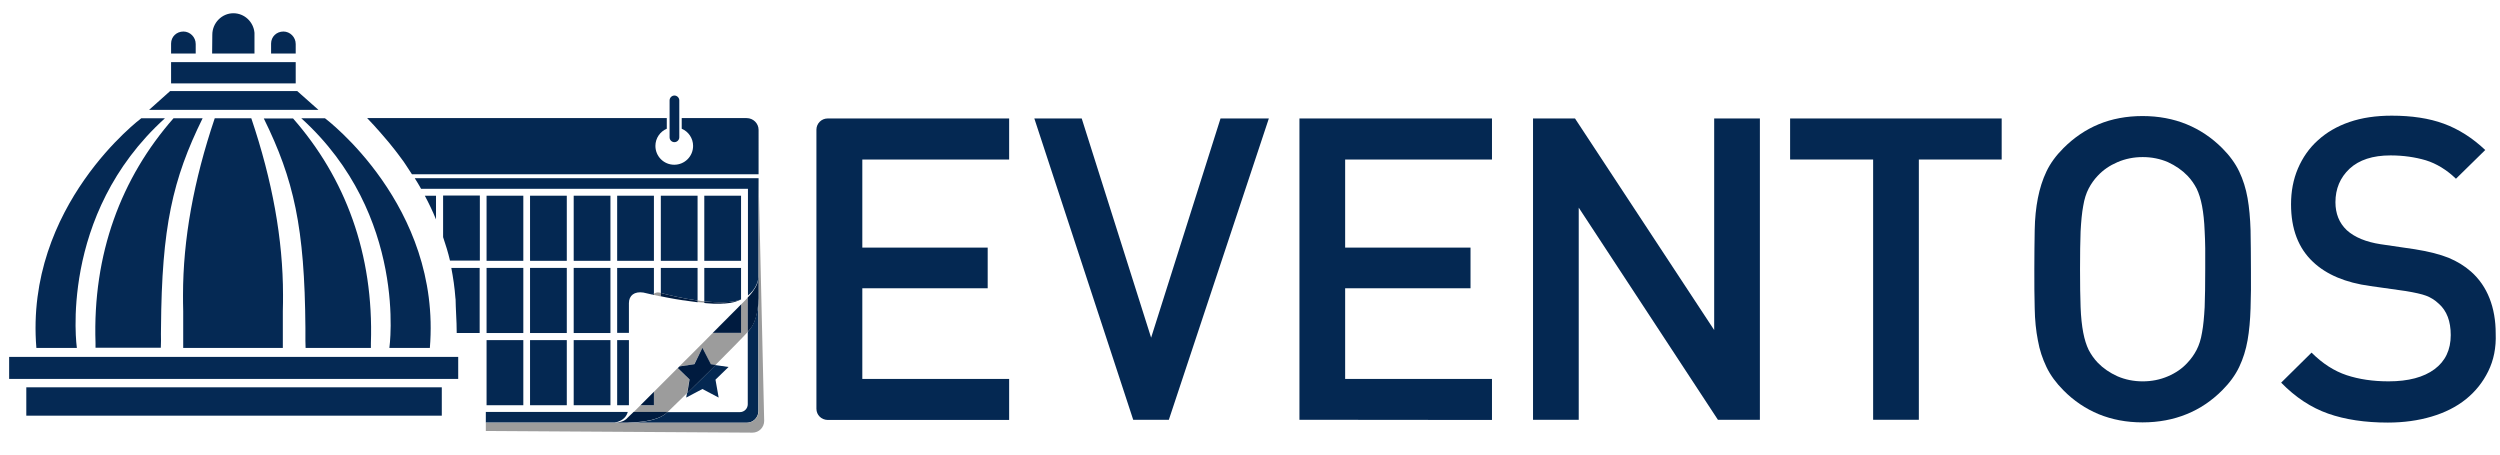 <?xml version="1.0" encoding="utf-8"?>
<!-- Generator: Adobe Illustrator 24.3.0, SVG Export Plug-In . SVG Version: 6.00 Build 0)  -->
<svg version="1.1" id="Camada_1" xmlns="http://www.w3.org/2000/svg" xmlns:xlink="http://www.w3.org/1999/xlink" x="0px" y="0px"
	 viewBox="0 0 1340 243.7" style="enable-background:new 0 0 1340 243.7;" xml:space="preserve">
<style type="text/css">
	.st0{fill:#042852;}
	.st1{fill:#9C9C9C;}
	.st2{fill:#001B3F;}
	.st3{fill:none;}
	.st4{fill:#052954;}
</style>
<g>
	<g>
		<path class="st0" d="M437.6,219.1V69.5c0-3.3,2.7-6,6-6h97.3v22h-78.7v47.2h67.2v21.8h-67.2v48.6h78.7v22h-97.3
			C440.2,225,437.6,222.4,437.6,219.1z"/>
		<path class="st0" d="M626.5,225h-19.1l-53-161.5h25.4L617,181l37.2-117.5h25.9L626.5,225z"/>
		<path class="st0" d="M696.5,225V63.5h103.2v22H721v47.2h67.2v21.8H721v48.6h78.7v22L696.5,225L696.5,225z"/>
		<path class="st0" d="M920.8,225l-74.6-113.7V225h-24.5V63.5h22.5l74.6,113.4V63.5h24.5V225H920.8z"/>
		<path class="st0" d="M1028.5,85.5V225H1004V85.5h-44.5v-22h113.4v22H1028.5z"/>
		<path class="st0" d="M1206.3,165.3c-0.2,6.3-0.7,12-1.6,17.1s-2.4,9.9-4.5,14.3c-2.1,4.4-5.1,8.5-9.1,12.5
			c-5.6,5.6-11.9,9.9-19.1,12.8c-7.1,2.9-15,4.4-23.6,4.4s-16.4-1.5-23.5-4.4c-7-2.9-13.4-7.2-18.9-12.8c-3.9-3.9-7-8.1-9.1-12.5
			s-3.7-9.1-4.6-14.3c-1-5.1-1.6-10.8-1.7-17.1c-0.2-6.3-0.2-13.3-0.2-21s0.1-14.7,0.2-21s0.7-12,1.7-17.1s2.5-9.9,4.6-14.3
			s5.1-8.5,9.1-12.5c5.6-5.6,11.9-9.9,18.9-12.8s14.9-4.4,23.5-4.4s16.5,1.5,23.6,4.4s13.5,7.2,19.1,12.8c3.9,3.9,7,8.1,9.1,12.5
			s3.6,9.2,4.5,14.3c0.9,5.1,1.4,10.9,1.6,17.1c0.1,6.3,0.2,13.3,0.2,21C1206.6,152,1206.5,159,1206.3,165.3z M1181.7,124
			c-0.2-5.4-0.7-9.9-1.4-13.6c-0.7-3.7-1.7-6.8-2.9-9.3c-1.3-2.5-2.9-4.8-4.9-6.9c-2.9-3-6.4-5.4-10.5-7.3
			c-4.2-1.8-8.7-2.7-13.5-2.7s-9.3,0.9-13.5,2.7c-4.2,1.8-7.7,4.2-10.6,7.3c-2,2.1-3.6,4.4-4.9,6.9s-2.3,5.6-2.9,9.3
			c-0.7,3.7-1.1,8.2-1.4,13.6c-0.2,5.4-0.3,12.1-0.3,20.3s0.1,14.9,0.3,20.3c0.2,5.4,0.7,9.9,1.4,13.6c0.7,3.7,1.7,6.8,2.9,9.3
			c1.3,2.5,2.9,4.8,4.9,6.9c2.9,3,6.4,5.4,10.6,7.3c4.2,1.8,8.7,2.7,13.5,2.7s9.3-0.9,13.5-2.7s7.7-4.2,10.5-7.3
			c2-2.1,3.6-4.4,4.9-6.9s2.3-5.6,2.9-9.3c0.7-3.7,1.1-8.2,1.4-13.6c0.2-5.4,0.3-12.1,0.3-20.3C1182.1,136.1,1182,129.3,1181.7,124z
			"/>
		<path class="st0" d="M1333.7,199c-2.9,5.9-6.9,10.9-12,15s-11.3,7.2-18.4,9.3s-14.9,3.2-23.4,3.2c-12.2,0-22.9-1.6-32-4.8
			s-17.5-8.7-25.2-16.6L1239,189c5.9,5.9,12.2,9.9,18.8,12.1c6.7,2.2,14.1,3.3,22.5,3.3c10.6,0,18.8-2.2,24.6-6.5
			c5.8-4.3,8.7-10.4,8.7-18.3c0-7.4-2.1-13-6.4-16.8c-2.1-2-4.4-3.4-6.8-4.3c-2.4-0.9-6.1-1.7-10.9-2.5l-19.1-2.7
			c-13.2-1.8-23.4-6.1-30.6-12.9c-7.9-7.4-11.8-17.7-11.8-30.9c0-7,1.2-13.3,3.7-19.2c2.5-5.8,6-10.9,10.7-15.1
			c4.6-4.2,10.2-7.5,16.9-9.8c6.7-2.3,14.2-3.4,22.7-3.4c10.7,0,20,1.4,27.9,4.3s15.3,7.6,22.2,14.1l-15.7,15.4
			c-5-4.8-10.4-8.1-16.2-9.9c-5.8-1.7-12.1-2.6-18.9-2.6c-9.5,0-16.8,2.4-21.9,7.1c-5.1,4.8-7.6,10.8-7.6,18c0,3,0.5,5.8,1.5,8.3
			s2.5,4.7,4.6,6.7c4.2,3.8,10.3,6.3,18.1,7.5l18.4,2.7c7.6,1.2,13.6,2.8,18.1,4.6c4.5,1.9,8.5,4.3,12,7.4c4.4,3.9,7.7,8.7,9.9,14.3
			c2.2,5.6,3.3,11.9,3.3,18.8C1338,186.4,1336.6,193.1,1333.7,199z"/>
	</g>
</g>
<path class="st1" d="M397.2,160.5L397.2,160.5c0.2,0,0.4-0.1,0.5-0.2C397.5,160.4,397.3,160.5,397.2,160.5z"/>
<path class="st2" d="M349.7,157.9c0.2,0.1,0.6,0.1,0.8,0.2v-0.7C350.2,157.5,349.9,157.7,349.7,157.9z"/>
<path class="st3" d="M390.5,196.6l-7,6.8l1.7,9.6l-8.7-4.6l-8.7,4.6l0.4-2.4c-4.7,4.6-8.6,8.4-10.5,10.1h38.9c2.3,0,4.2-1.9,4.2-4.2
	v-38.8c-3.1,3.4-9.9,10.3-17.3,17.7L390.5,196.6z"/>
<path class="st0" d="M364.2,196.4l-0.9,0.9l0,0C363.5,197,363.8,196.7,364.2,196.4L364.2,196.4z"/>
<path class="st0" d="M403.1,156.8c0.3-0.3,0.5-0.7,0.7-1C403.5,156.1,403.3,156.5,403.1,156.8z"/>
<path class="st0" d="M405.7,152.3c-0.3,0.7-0.6,1.4-1,2c0.1-0.2,0.3-0.4,0.4-0.6C405.4,153.3,405.5,152.8,405.7,152.3z"/>
<path class="st0" d="M400.8,159.4L400.8,159.4c0.1-0.1,0.2-0.2,0.3-0.3C401.1,159.2,401,159.3,400.8,159.4z"/>
<path class="st0" d="M335.3,225c0,0,0.2-0.2,0.4-0.3C335.5,224.8,335.3,224.9,335.3,225z"/>
<path class="st0" d="M339.6,220.8c-1.8,1.8-3.1,3.1-3.8,3.7C336.4,223.9,337.7,222.7,339.6,220.8L339.6,220.8z"/>
<path class="st0" d="M331.5,226.4c-0.6,0.1-1.2,0.1-1.8,0.2l0,0C330.4,226.5,331,226.5,331.5,226.4z"/>
<path class="st0" d="M400.2,63.3h-34.8V69c3.6,1.5,6.1,5.1,6.1,9.2c0,5.6-4.5,10.1-10.1,10.1s-10.1-4.5-10.1-10.1
	c0-4.1,2.5-7.7,6.1-9.2v-5.7H196.8c1,1,1.9,2,2.9,3.1l0.4,0.4c0.6,0.6,1,1.2,1.6,1.8c1.2,1.4,2.5,2.7,3.7,4.2
	c2.1,2.4,4.2,4.9,6.2,7.5c1.1,1.5,2.3,2.9,3.4,4.5c0.9,1.2,1.8,2.4,2.6,3.7c1.1,1.6,2.1,3.2,3.2,4.9h185.8V69.6
	C406.6,66.1,403.7,63.3,400.2,63.3z"/>
<path class="st0" d="M361.5,76.2c1.4,0,2.6-1.2,2.6-2.6V53.8c0-1.4-1.2-2.6-2.6-2.6s-2.6,1.2-2.6,2.6v19.8
	C358.9,75,360,76.2,361.5,76.2z"/>
<rect x="284.1" y="104.9" class="st0" width="19.7" height="34.9"/>
<rect x="307.5" y="104.9" class="st0" width="19.7" height="34.9"/>
<rect x="330.8" y="104.9" class="st0" width="19.7" height="34.9"/>
<rect x="354.2" y="104.9" class="st0" width="19.7" height="34.9"/>
<rect x="377.5" y="104.9" class="st0" width="19.7" height="34.9"/>
<rect x="284.1" y="182.3" class="st0" width="19.7" height="34.9"/>
<rect x="307.5" y="182.3" class="st0" width="19.7" height="34.9"/>
<path class="st0" d="M227.7,104.9c2.2,4.1,4.2,8.3,6,12.7v-12.7H227.7z"/>
<path class="st0" d="M237.5,127.1c1.4,4.1,2.7,8.3,3.7,12.6h16v-34.9h-19.7L237.5,127.1L237.5,127.1z"/>
<rect x="260.8" y="104.9" class="st0" width="19.7" height="34.9"/>
<path class="st0" d="M244.1,159.7c0,0.3,0.1,0.5,0.1,0.8l0.1,3.7c0.4,7.5,0.5,12.1,0.5,14.3h12.3v-34.9h-15.2
	C242.9,148.8,243.7,154.2,244.1,159.7z"/>
<rect x="260.8" y="143.6" class="st0" width="19.7" height="34.9"/>
<rect x="284.1" y="143.6" class="st0" width="19.7" height="34.9"/>
<rect x="307.5" y="143.6" class="st0" width="19.7" height="34.9"/>
<rect x="260.8" y="182.3" class="st0" width="19.7" height="34.9"/>
<rect x="330.8" y="182.3" class="st0" width="6.3" height="34.9"/>
<path class="st0" d="M330.8,178.4h6.3v-15.9c0-4.2,3-6.4,7.7-5.7c0,0,2.2,0.5,5.7,1.3l0,0c-0.3-0.1-0.6-0.1-0.8-0.2
	c0.2-0.2,0.5-0.3,0.8-0.5v-13.8h-19.7V178.4z"/>
<path class="st0" d="M377.5,161.5c7.4,0.8,14.8,0.9,19.7-1v-16.9h-19.7V161.5z"/>
<path class="st0" d="M354.2,157c2.4,0.7,10.6,2.8,19.7,4.1v-17.5h-19.7V157z"/>
<path class="st0" d="M367.8,213.1l8.7-4.6l8.7,4.6l-1.7-9.6l7-6.8l-7-1c-5.2,5.2-10.6,10.6-15.3,15.1L367.8,213.1z"/>
<path class="st0" d="M225.7,101.2h175.2v57.2c3.8-3,5.1-6.7,5.5-8.8c-0.1,0.9-0.3,1.8-0.6,2.6c0.5-1.3,0.8-2.5,0.8-3.9
	c0,1,0,2.9,0,5v0.1V95.5H222.3C223.5,97.3,224.6,99.3,225.7,101.2z"/>
<path class="st0" d="M260.4,220.8v5.7h69.1h0.1l0,0c3.1-0.7,5.9-2.2,6.9-5.7H260.4z"/>
<path class="st0" d="M400.8,177.9v38.8c0,2.3-1.9,4.2-4.2,4.2h-38.9c-0.6,0.5-1,0.9-1.2,1.1c-5.2,4-15.3,4.6-20.3,4.6h64
	c3.5,0,6.3-2.8,6.3-6.3v-60.5c-0.2,5.2-1,11.9-4.1,16.1C402.2,176.3,401.6,177,400.8,177.9z"/>
<path class="st0" d="M350.5,210c-2.7,2.7-5.1,5.1-7.2,7.2l0,0C345.4,215.1,347.8,212.7,350.5,210L350.5,210z"/>
<path class="st0" d="M397.2,163.2c-3.5,3.5-8.9,9-15.2,15.3h0.1C388.3,172.2,393.7,166.7,397.2,163.2L397.2,163.2z"/>
<path class="st1" d="M406.6,153.3v6.5C406.7,156.9,406.6,154.5,406.6,153.3z"/>
<path class="st1" d="M405.7,152.3c0-0.1,0.1-0.1,0.1-0.2C405.7,152.2,405.7,152.3,405.7,152.3z"/>
<path class="st1" d="M335.7,224.6L335.7,224.6L335.7,224.6z"/>
<path class="st1" d="M329.3,226.6c1.3,0,3,0,4.9,0c0.5,0,1.2,0,2,0h-6.6C329.5,226.6,329.4,226.6,329.3,226.6z"/>
<path class="st1" d="M401.1,159.2c0.7-0.7,1.4-1.5,2-2.3C402.5,157.6,401.8,158.4,401.1,159.2z"/>
<path class="st1" d="M403.8,155.8c0.3-0.5,0.6-0.9,0.9-1.4C404.4,154.9,404.1,155.3,403.8,155.8z"/>
<g>
	<path class="st1" d="M406.6,95.5v124.8c0,3.5-2.8,6.3-6.3,6.3H260.4v4.4l142.9,0.9c3.5,0,6.3-2.8,6.3-6.3L406.6,95.5z"/>
	<path class="st1" d="M354.2,157c-0.5-0.1-0.8-0.2-0.8-0.2c-1.2-0.2-2.1,0.1-2.9,0.6v0.7c1.1,0.2,2.4,0.5,3.7,0.8L354.2,157
		L354.2,157z"/>
	<path class="st1" d="M357,159.4c-1-0.2-1.9-0.4-2.9-0.6l0,0C355.1,159,356,159.2,357,159.4z"/>
	<path class="st1" d="M377.5,161.5c-1.2-0.1-2.5-0.3-3.7-0.5v0.9c1.3,0.1,2.5,0.2,3.7,0.3V161.5z"/>
	<path class="st1" d="M379.7,162.5c-0.7-0.1-1.5-0.1-2.2-0.2v0.1C378.3,162.5,379,162.5,379.7,162.5z"/>
	<path class="st1" d="M368.3,210.7l1.2-7.3l-6.3-6.1c-4.5,4.5-8.8,8.8-12.7,12.7v7.2h-7.2c-1.4,1.4-2.6,2.6-3.7,3.7h18.2
		C359.7,219.1,363.5,215.3,368.3,210.7z"/>
	<path class="st1" d="M376.5,186.4l4.3,8.8l2.7,0.4c7.4-7.4,14.2-14.3,17.3-17.7v-18.4c-0.5,0.6-1.8,1.9-3.7,3.8v15.2H382
		c-5.6,5.6-11.8,11.9-17.9,17.9l8-1.2L376.5,186.4z"/>
</g>
<g>
	<path class="st2" d="M377.5,161.5v0.9c0.8,0.1,1.5,0.1,2.2,0.2c1,0.1,2,0.1,2.9,0.2c0.7,0,1.4,0,2.1,0c1.1,0,2.1,0,3-0.1
		c0.5,0,1.1,0,1.6-0.1c1.4-0.1,2.8-0.3,3.9-0.6c1.2-0.3,2.2-0.7,3.1-1.1c0.3-0.1,0.5-0.2,0.7-0.3v-0.1
		C392.3,162.4,384.9,162.3,377.5,161.5z"/>
	<path class="st2" d="M367.4,161.1c0.7,0.1,1.3,0.2,2,0.3c1.2,0.2,2.4,0.3,3.7,0.5c0.3,0,0.5,0.1,0.8,0.1v-0.9
		c-9.1-1.3-17.2-3.4-19.7-4.1v1.8c0.9,0.2,1.9,0.4,2.9,0.6c0.5,0.1,1,0.2,1.6,0.3c1.1,0.2,2.2,0.4,3.3,0.6c0.6,0.1,1.3,0.2,1.9,0.3
		C365,160.8,366.2,161,367.4,161.1z"/>
	<path class="st2" d="M376.5,186.4l-4.3,8.8l-8,1.2c-0.3,0.3-0.6,0.6-0.9,0.9l6.3,6.1l-1.2,7.3c4.7-4.6,10.1-9.9,15.3-15.1l-2.7-0.4
		L376.5,186.4z"/>
	<path class="st2" d="M406.6,153.3c0-2.2,0-4,0-5c-0.1,1.4-0.3,2.6-0.8,3.9c0,0.1-0.1,0.1-0.1,0.2c-0.2,0.5-0.3,0.9-0.6,1.4
		c-0.1,0.2-0.3,0.4-0.4,0.6c-0.3,0.5-0.6,0.9-0.9,1.4c-0.2,0.3-0.4,0.7-0.7,1c-0.6,0.8-1.3,1.6-2,2.3c0,0.1-0.2,0.2-0.3,0.3v18.4
		c0.8-0.8,1.4-1.6,1.7-1.9c3.1-4.2,3.9-10.9,4.1-16.1L406.6,153.3L406.6,153.3z"/>
	<path class="st2" d="M335.8,224.5C335.7,224.6,335.7,224.6,335.8,224.5c-0.3,0.3-0.4,0.4-0.5,0.4c-0.9,0.7-2.1,1.2-3.7,1.4
		c-0.6,0.1-1.2,0.1-1.8,0.2l0,0c-0.1,0-0.1,0-0.1,0h6.6c5-0.1,15.1-0.6,20.3-4.6c0.2-0.2,0.6-0.6,1.2-1.1h-18.2
		C337.7,222.7,336.4,223.9,335.8,224.5z"/>
	<path class="st2" d="M350.5,210c-2.7,2.7-5.1,5.1-7.2,7.2h7.2V210z"/>
	<path class="st2" d="M397.2,178.4v-15.2c-3.5,3.5-8.9,9-15.1,15.2H397.2z"/>
</g>
<g>
	<path class="st4" d="M113.7,28.7l22.7,0l0-11.1c-0.5-5.9-5.4-10.5-11.3-10.5c-6.2,0-11.3,5.2-11.3,11.5L113.7,28.7z"/>
	<path class="st4" d="M145.3,23.4c0-3.8,3-6.5,6.6-6.5c3.6,0,6.6,3,6.6,6.7v5.1h-13.2V23.4z"/>
	<path class="st4" d="M91.7,23.4c0-3.8,3-6.5,6.6-6.5c3.6,0,6.6,3,6.6,6.7v5.1H91.7L91.7,23.4z"/>
	<polygon class="st4" points="79.9,58.9 170.7,58.9 159.3,48.8 91.2,48.8 	"/>
	<polygon class="st4" points="158.5,33.3 91.7,33.3 91.7,44.7 158.5,44.7 	"/>
	<polygon class="st4" points="236.8,222.8 14.1,222.8 14.1,207.6 236.8,207.6 236.8,222.8 	"/>
	<polygon class="st4" points="245.6,203.1 4.9,203.1 4.9,191.3 245.6,191.3 	"/>
	<path class="st4" d="M134.7,63.4h-9.8h-9.8c-11.3,33.5-17,64.9-17,94.7c0,2.8,0,5.6,0.1,8.6v19.8h26.7h26.7v-19.8
		c0.1-3.1,0.1-5.9,0.1-8.6C151.7,128.3,146,96.9,134.7,63.4z"/>
	<path class="st4" d="M174.2,63.4c0,0,62.5,46.7,56.2,123.1h-21.7c0,0,10.2-71.1-47.2-123.1L174.2,63.4z"/>
	<path class="st4" d="M157,63.4c28.1,32,43.4,72.7,41.8,120.6v2.5l0,0h-35l-0.1-3.8c0-1.8,0-5.3,0-7c-0.4-53.9-6.2-79.5-22.3-112.2
		H157z"/>
	<path class="st4" d="M75.7,63.4c0,0-62.5,46.7-56.2,123.1h21.7c0,0-10.2-71.1,47.2-123.1L75.7,63.4z"/>
	<path class="st4" d="M108.6,63.4c-16.1,32.7-21.9,58.3-22.3,112.2c0,1.6-0.1,5.2,0,7l-0.1,3.8h-35l0,0v-2.5
		C49.6,136.1,64.9,95.4,93,63.4H108.6z"/>
</g>
</svg>
